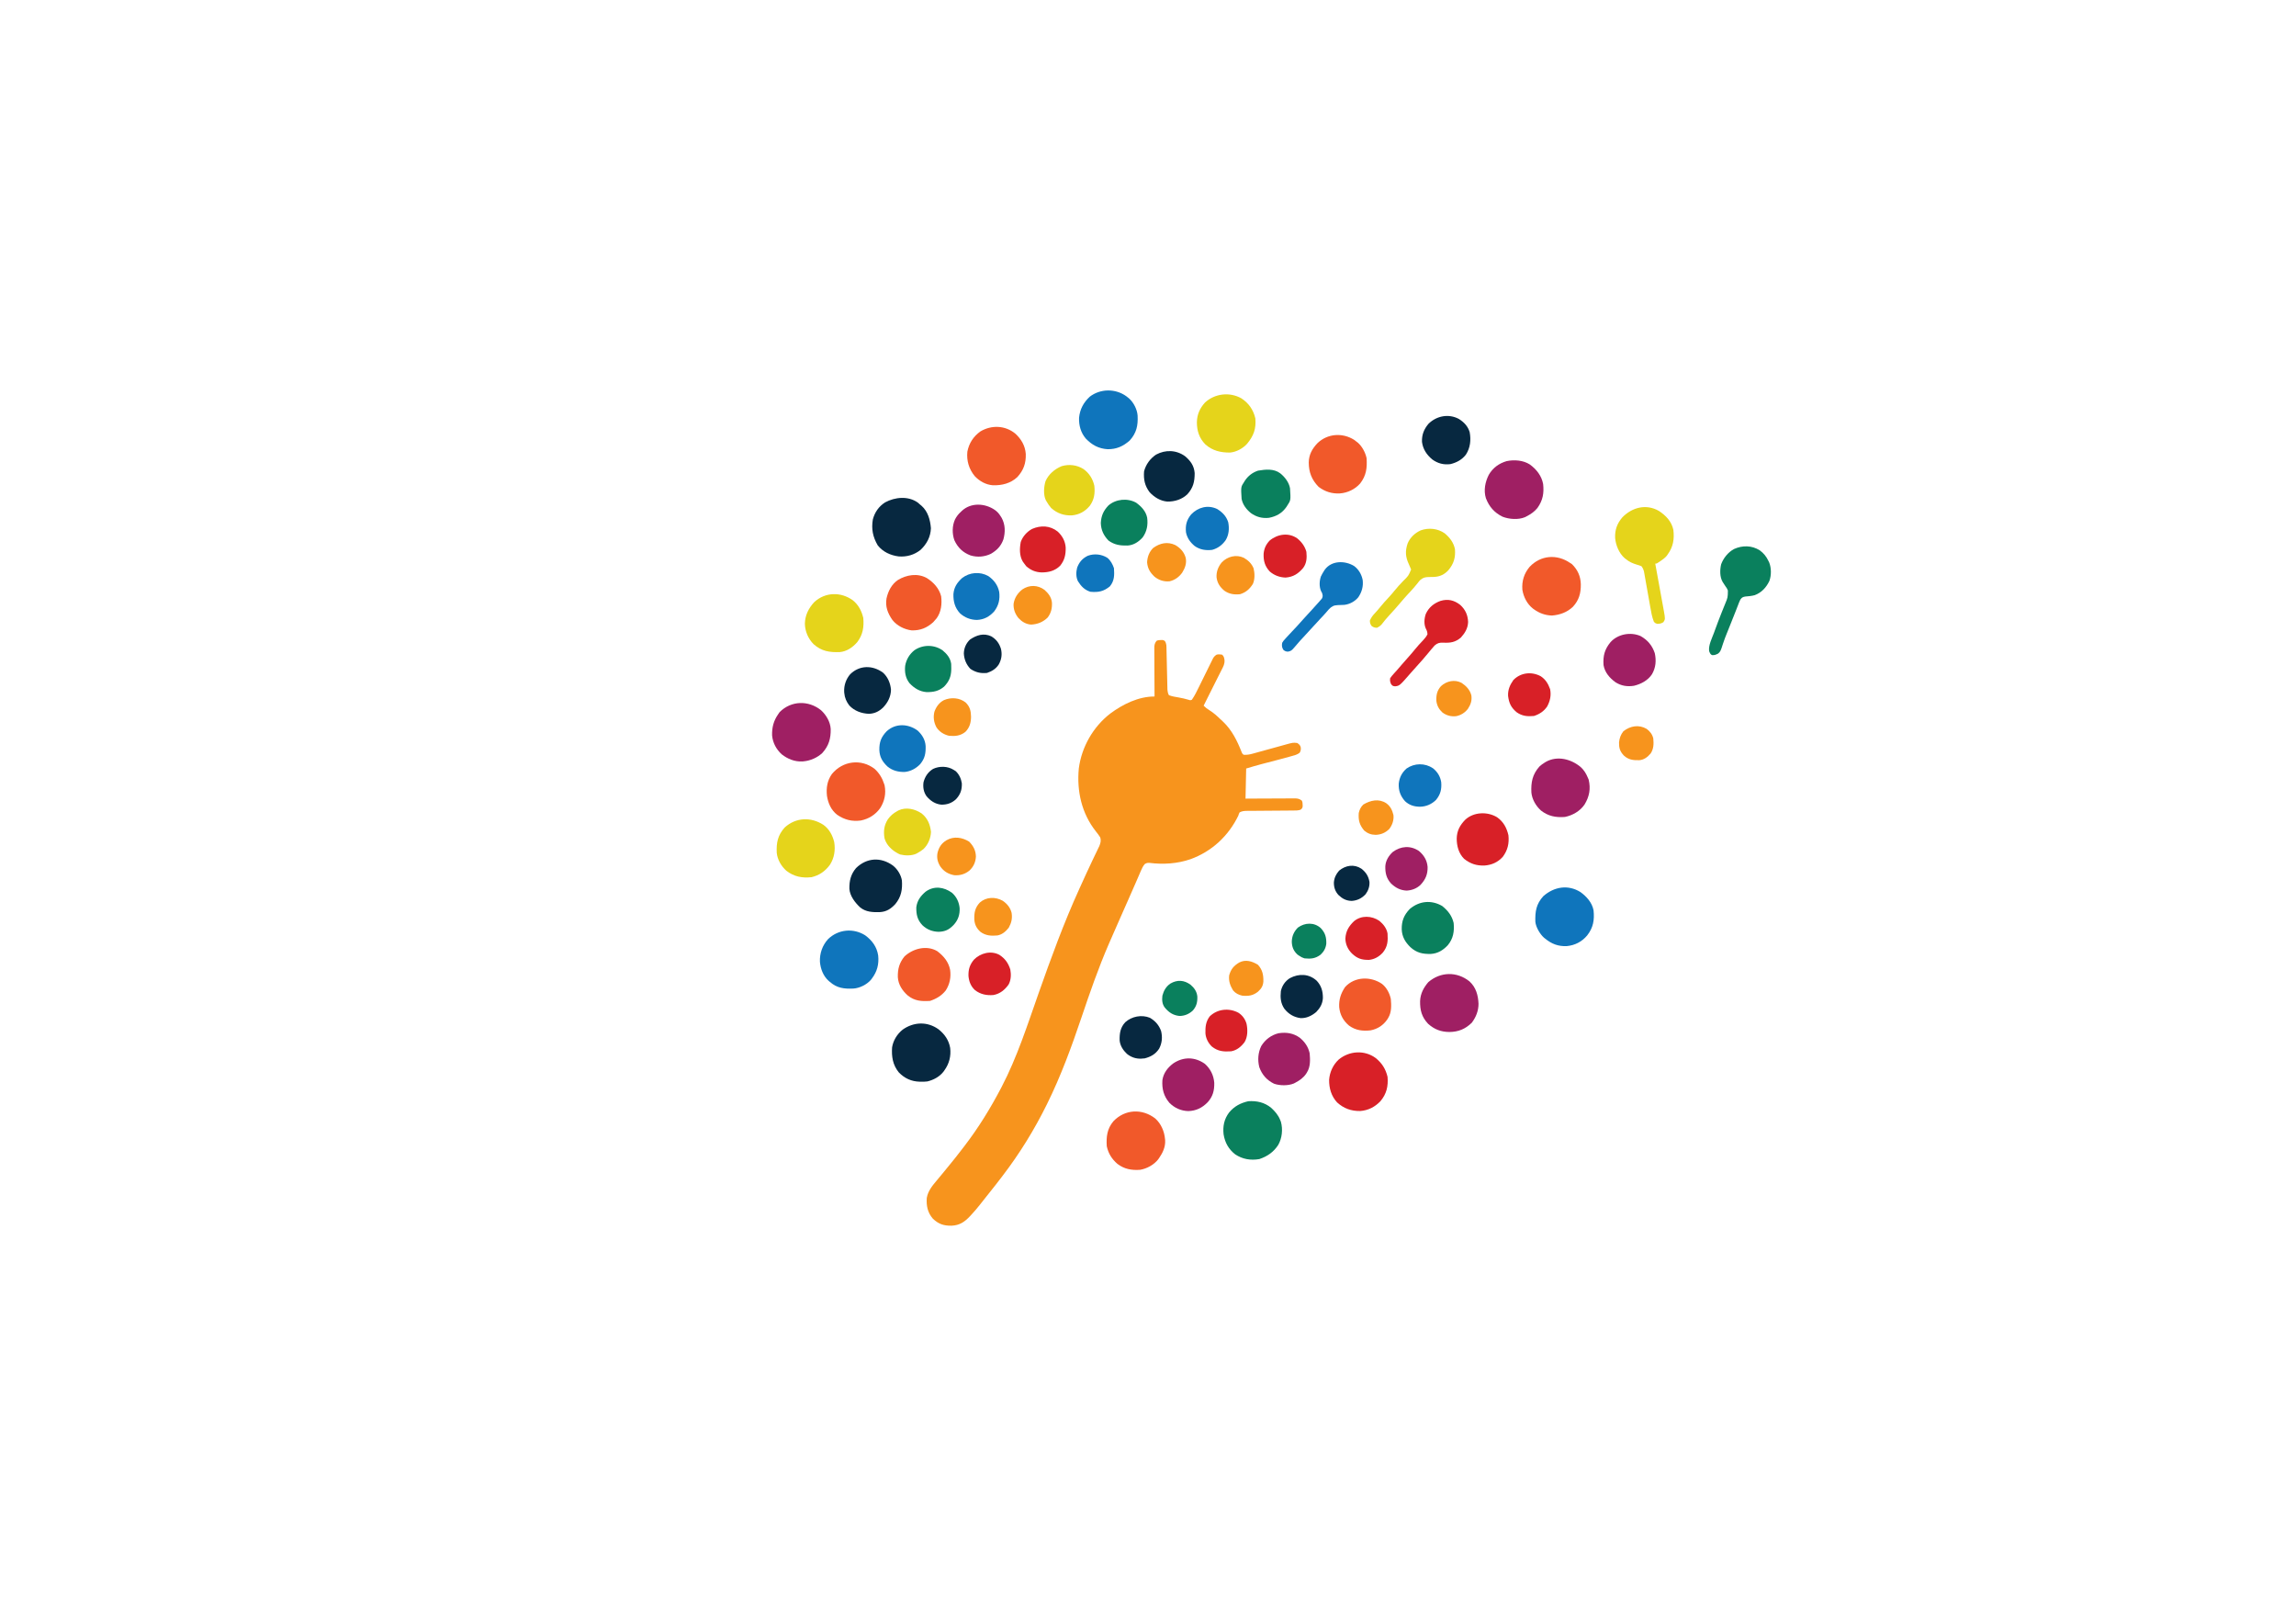 <?xml version="1.0" encoding="UTF-8"?>
<svg version="1.1" xmlns="http://www.w3.org/2000/svg" width="3508" height="2481">
<path d="M0 0 C0.782 -0.026 1.565 -0.052 2.371 -0.078 C4.562 0.25 4.562 0.25 6.285 1.516 C9.072 5.3 8.729 9.682 8.828 14.234 C8.853 15.276 8.853 15.276 8.878 16.34 C8.913 17.844 8.946 19.349 8.977 20.854 C9.028 23.238 9.085 25.621 9.143 28.005 C9.309 34.78 9.465 41.555 9.612 48.331 C9.703 52.479 9.802 56.627 9.907 60.774 C9.945 62.353 9.98 63.931 10.011 65.51 C10.055 67.719 10.11 69.928 10.168 72.136 C10.196 73.392 10.224 74.648 10.253 75.942 C10.554 79.164 11.008 81.419 12.562 84.25 C17.365 86.123 22.493 86.866 27.562 87.75 C32.673 88.641 37.581 89.762 42.562 91.25 C45.151 92.084 45.151 92.084 47.562 91.25 C51.837 85.109 55.058 78.465 58.34 71.754 C59.273 69.848 60.213 67.944 61.154 66.041 C63.827 60.638 66.492 55.23 69.145 49.817 C70.776 46.49 72.417 43.169 74.064 39.85 C74.687 38.59 75.306 37.328 75.922 36.064 C76.78 34.301 77.653 32.544 78.526 30.788 C79.017 29.788 79.508 28.789 80.014 27.759 C81.619 25.159 82.971 23.83 85.562 22.25 C88.481 21.628 90.511 21.911 93.562 22.25 C96.413 24.365 96.841 26.888 97.422 30.25 C98.013 36.311 95.63 40.546 92.875 45.812 C92.358 46.843 91.842 47.874 91.31 48.935 C90.116 51.311 88.915 53.681 87.704 56.047 C85.203 60.94 82.757 65.861 80.309 70.781 C75.413 80.614 70.494 90.435 65.562 100.25 C68.403 103.171 71.038 105.262 74.562 107.312 C80.753 111.17 85.923 115.827 91.132 120.875 C92.465 122.156 93.827 123.406 95.191 124.652 C108.637 137.298 116.863 153.929 123.52 170.922 C124.455 173.38 124.455 173.38 126.562 175.25 C131.497 175.602 135.638 174.916 140.381 173.598 C141.022 173.422 141.664 173.247 142.325 173.066 C143.707 172.686 145.087 172.303 146.466 171.916 C148.655 171.303 150.847 170.701 153.04 170.102 C158.484 168.612 163.924 167.104 169.363 165.594 C173.966 164.317 178.571 163.047 183.18 161.789 C185.329 161.199 187.475 160.597 189.62 159.994 C202.194 156.52 202.194 156.52 208.562 157.25 C211.556 159.246 213.201 160.633 214.004 164.223 C214.187 167.385 213.961 169.674 212.145 172.301 C208.325 175.184 204.268 176.132 199.688 177.375 C198.664 177.664 197.64 177.952 196.586 178.25 C184.882 181.514 173.117 184.569 161.354 187.61 C160.571 187.813 159.787 188.017 158.98 188.226 C157.544 188.599 156.107 188.97 154.669 189.338 C146.568 191.443 138.607 193.884 130.562 196.25 C130.232 211.43 129.903 226.61 129.562 242.25 C135.352 242.215 141.141 242.18 147.105 242.145 C150.774 242.129 154.443 242.115 158.111 242.104 C163.934 242.086 169.756 242.064 175.578 242.024 C180.273 241.991 184.967 241.973 189.661 241.965 C191.452 241.96 193.242 241.949 195.033 241.933 C197.542 241.911 200.05 241.908 202.559 241.909 C203.299 241.899 204.038 241.888 204.8 241.877 C209.226 241.903 212.046 242.515 215.562 245.25 C216.726 247.577 216.761 249.097 216.812 251.688 C216.838 252.47 216.864 253.252 216.891 254.059 C216.482 256.787 215.73 257.594 213.562 259.25 C209.841 260.49 206.375 260.411 202.499 260.424 C201.677 260.43 200.856 260.437 200.009 260.444 C198.225 260.458 196.441 260.47 194.656 260.48 C191.832 260.496 189.008 260.519 186.183 260.545 C178.152 260.615 170.122 260.676 162.091 260.727 C157.179 260.759 152.267 260.8 147.356 260.847 C145.484 260.863 143.613 260.875 141.741 260.884 C139.122 260.896 136.504 260.92 133.885 260.947 C133.113 260.948 132.341 260.948 131.545 260.949 C127.477 261.004 124.168 261.282 120.562 263.25 C119.377 265.488 119.377 265.488 118.562 268.25 C103.389 299.435 78.148 322.86 45.562 334.75 C25.305 341.723 3.821 343.052 -17.385 340.393 C-20.244 340.194 -22.028 340.717 -24.438 342.25 C-27.031 345.294 -28.55 348.468 -30.125 352.129 C-30.649 353.337 -31.172 354.546 -31.712 355.791 C-31.991 356.442 -32.271 357.094 -32.559 357.765 C-33.779 360.609 -35.012 363.448 -36.244 366.288 C-36.913 367.831 -37.582 369.374 -38.251 370.917 C-41.952 379.457 -45.719 387.967 -49.487 396.477 C-51.515 401.056 -53.538 405.638 -55.562 410.219 C-57.974 415.676 -60.386 421.134 -62.801 426.59 C-68.053 438.459 -73.275 450.341 -78.438 462.25 C-78.769 463.013 -79.1 463.777 -79.441 464.563 C-95.234 501.041 -108.227 538.457 -120.924 576.102 C-136.132 621.191 -152.35 665.53 -173.438 708.25 C-173.769 708.921 -174.1 709.591 -174.441 710.283 C-193.283 748.349 -215.607 784.51 -241.438 818.25 C-242.332 819.428 -243.227 820.607 -244.121 821.785 C-246.538 824.957 -248.984 828.106 -251.438 831.25 C-252.08 832.074 -252.08 832.074 -252.736 832.915 C-258.989 840.924 -265.311 848.876 -271.676 856.797 C-273.296 858.815 -274.896 860.843 -276.48 862.891 C-280.563 868.149 -284.932 873.103 -289.438 878 C-290.007 878.626 -290.577 879.253 -291.164 879.898 C-299.457 888.795 -307.295 894.165 -319.627 894.653 C-331.491 894.835 -339.404 892.226 -348.168 883.891 C-356.219 874.523 -358.247 864.246 -357.438 852.25 C-355.558 841.291 -348.596 833.165 -341.625 824.875 C-340.38 823.379 -339.135 821.883 -337.891 820.387 C-337.294 819.673 -336.698 818.959 -336.084 818.224 C-332.501 813.928 -328.974 809.585 -325.438 805.25 C-324.949 804.654 -324.461 804.057 -323.958 803.443 C-317.125 795.096 -310.358 786.714 -303.85 778.11 C-302.258 776.013 -300.652 773.927 -299.047 771.84 C-278.264 744.655 -260.334 715.534 -244.438 685.25 C-243.979 684.379 -243.521 683.508 -243.049 682.61 C-219.334 637.19 -203.62 587.796 -186.616 539.6 C-167.625 485.771 -148.11 432.233 -124.438 380.25 C-123.834 378.919 -123.23 377.587 -122.627 376.255 C-116.481 362.693 -110.317 349.141 -103.895 335.707 C-103.524 334.93 -103.154 334.153 -102.772 333.353 C-100.994 329.621 -99.206 325.894 -97.401 322.176 C-96.758 320.831 -96.115 319.486 -95.473 318.141 C-94.628 316.393 -94.628 316.393 -93.766 314.61 C-91.901 309.892 -90.774 306.024 -92.582 301.188 C-94.583 298.02 -96.763 295.157 -99.125 292.25 C-120.87 264.661 -128.403 230.852 -125.149 196.174 C-120.911 163.426 -103.216 132.442 -77.045 112.262 C-57.915 98.049 -33.715 86.092 -9.438 86.25 C-9.447 84.763 -9.447 84.763 -9.458 83.247 C-9.519 73.903 -9.563 64.56 -9.593 55.217 C-9.609 50.414 -9.63 45.61 -9.664 40.807 C-9.696 36.171 -9.714 31.535 -9.722 26.899 C-9.728 25.131 -9.738 23.362 -9.755 21.594 C-9.776 19.116 -9.779 16.639 -9.778 14.161 C-9.794 13.066 -9.794 13.066 -9.811 11.949 C-9.784 7.545 -9.152 4.751 -6.438 1.25 C-4.111 0.087 -2.59 0.051 0 0 Z " fill="#F7941D" transform="translate(1773.438,977.75)"/>
<path d="M0 0 C10.703 7.119 19.318 16.023 22.031 29.008 C23.668 43.067 21.758 54.825 13.316 66.457 C12.454 67.658 12.454 67.658 11.574 68.883 C8.901 71.93 6.039 74.024 2.691 76.27 C2.106 76.676 1.521 77.083 0.918 77.502 C-3.413 80.457 -3.413 80.457 -5.684 80.457 C-5.508 81.414 -5.333 82.371 -5.152 83.358 C-3.496 92.404 -1.848 101.451 -0.207 110.501 C0.636 115.152 1.482 119.803 2.335 124.453 C3.159 128.945 3.975 133.438 4.786 137.933 C5.096 139.643 5.408 141.352 5.724 143.06 C6.167 145.464 6.6 147.869 7.031 150.275 C7.228 151.321 7.228 151.321 7.428 152.387 C9.694 165.252 9.694 165.252 6.754 169.957 C3.502 171.958 1.129 172.39 -2.684 172.457 C-5.434 171.582 -5.434 171.582 -7.684 169.457 C-10.658 162.041 -11.954 154.343 -13.317 146.509 C-13.722 144.179 -14.137 141.85 -14.555 139.522 C-15.739 132.908 -16.905 126.292 -18.068 119.674 C-18.783 115.61 -19.507 111.547 -20.237 107.486 C-20.512 105.944 -20.784 104.402 -21.051 102.86 C-21.424 100.704 -21.809 98.552 -22.197 96.399 C-22.412 95.176 -22.628 93.953 -22.849 92.693 C-23.696 89.411 -24.657 87.165 -26.684 84.457 C-29.122 83.431 -31.28 82.69 -33.809 82.02 C-40.249 80.087 -45.429 77.768 -50.684 73.457 C-51.295 72.98 -51.906 72.503 -52.535 72.012 C-60.988 64.602 -65.978 52.326 -66.965 41.32 C-67.509 28.951 -63.946 19.044 -55.855 9.676 C-40.829 -5.675 -19.39 -11.149 0 0 Z " fill="#E5D41B" transform="translate(2534.684,780.543)"/>
<path d="M0 0 C6.146 4.518 10.039 9.445 13.312 16.305 C13.652 16.989 13.991 17.674 14.34 18.379 C17.819 26.795 17.829 38.301 14.688 46.805 C9.9 56.815 2.746 64.576 -7.727 68.508 C-12.535 69.802 -17.419 70.211 -22.367 70.617 C-26.29 71.429 -27.362 72.077 -29.688 75.305 C-31.049 78.027 -32.12 80.832 -33.188 83.68 C-33.879 85.466 -34.572 87.253 -35.266 89.039 C-35.645 90.026 -36.025 91.013 -36.416 92.029 C-38.612 97.687 -40.881 103.315 -43.142 108.947 C-44.891 113.306 -46.634 117.669 -48.376 122.032 C-49.18 124.038 -49.989 126.042 -50.806 128.042 C-52.514 132.237 -54.089 136.434 -55.512 140.734 C-55.819 141.632 -56.127 142.529 -56.443 143.453 C-57.07 145.286 -57.671 147.128 -58.248 148.977 C-59.571 152.726 -60.547 155.474 -63.823 157.86 C-66.942 159.351 -69.359 160.427 -72.85 160.105 C-75.647 158.887 -76.233 156.586 -77.367 153.898 C-78.497 144.753 -73.04 134.484 -69.938 125.992 C-69.366 124.412 -68.795 122.833 -68.224 121.253 C-65.178 112.868 -62.021 104.536 -58.715 96.25 C-58.392 95.437 -58.069 94.624 -57.737 93.787 C-56.181 89.873 -54.609 85.967 -53.007 82.071 C-48.827 72.021 -48.827 72.021 -48.688 61.305 C-50.242 57.814 -50.242 57.814 -52.5 54.742 C-53.24 53.615 -53.975 52.484 -54.707 51.352 C-55.361 50.346 -56.014 49.341 -56.688 48.305 C-61.228 40.555 -60.983 29.883 -58.996 21.328 C-55.439 11.712 -48.377 2.942 -39.316 -1.984 C-26.43 -7.867 -12.115 -7.643 0 0 Z " fill="#0A805D" transform="translate(2688.688,840.695)"/>
<path d="M0 0 C0.666 0.53 1.333 1.06 2.02 1.605 C2.634 2.084 3.249 2.562 3.883 3.055 C11.046 9.361 16.478 19.984 17.154 29.501 C17.887 44.679 15.552 55.981 5.02 67.605 C-5.126 76.524 -15.255 80.957 -28.719 80.824 C-42.525 79.898 -52.502 74.418 -61.98 64.605 C-69.688 55.63 -72.714 44.442 -72.305 32.742 C-70.944 19.577 -65.578 9.615 -55.98 0.605 C-39.704 -11.917 -16.541 -12.07 0 0 Z " fill="#0F75BC" transform="translate(1720.98,605.395)"/>
<path d="M0 0 C7.786 6.554 13.609 14.092 15.625 24.25 C16.602 37.058 13.856 46.36 5.625 56.25 C-0.375 62.829 -7.358 66.133 -16.254 66.574 C-18.92 66.68 -21.575 66.75 -24.243 66.747 C-29.799 66.822 -33.002 67.49 -37.375 71.25 C-39.554 73.574 -39.554 73.574 -41.5 76.188 C-45.003 80.614 -48.647 84.812 -52.5 88.938 C-53.534 90.047 -54.568 91.156 -55.602 92.266 C-56.084 92.783 -56.566 93.301 -57.063 93.834 C-60.843 97.915 -64.443 102.151 -68.043 106.391 C-73.587 112.908 -79.214 119.304 -85.069 125.543 C-89.081 129.848 -92.748 134.344 -96.34 139.008 C-98.52 141.41 -100.467 142.828 -103.375 144.25 C-106.958 144.177 -108.791 143.676 -111.688 141.562 C-113.816 138.645 -114.303 136.862 -114.375 133.25 C-112.564 129.006 -110.41 125.899 -107.25 122.562 C-104.051 119.111 -101.003 115.611 -98.062 111.938 C-94.17 107.122 -90.042 102.598 -85.813 98.082 C-82.736 94.779 -79.819 91.406 -77 87.875 C-72.744 82.561 -68.139 77.631 -63.422 72.727 C-55.53 65.034 -55.53 65.034 -51.375 55.25 C-52.407 52.507 -53.492 49.947 -54.75 47.312 C-60.025 36.071 -60.676 27.362 -56.699 15.402 C-52.872 6.291 -45.642 -0.503 -36.688 -4.562 C-24.577 -8.904 -10.631 -7.526 0 0 Z " fill="#E5D41B" transform="translate(2207.375,814.75)"/>
<path d="M0 0 C1.227 1.041 2.436 2.104 3.625 3.188 C4.217 3.666 4.808 4.144 5.418 4.637 C15.399 13.384 18.927 26.391 19.938 39.125 C19.479 52.325 13.614 63.183 4.176 72.145 C-5.466 79.867 -17.138 83.193 -29.375 82.188 C-41.758 80.62 -53.588 75.211 -61.375 65.188 C-68.825 52.332 -71.255 40.277 -68.762 25.57 C-65.754 14.519 -59.688 5.828 -50.027 -0.379 C-34.845 -8.585 -14.635 -10.518 0 0 Z " fill="#072840" transform="translate(1402.375,767.812)"/>
<path d="M0 0 C9.44 6.845 17.665 16.015 20 27.836 C21.522 42.532 19.582 54.399 10.25 66.25 C2.112 75.988 -8.548 81.39 -21.137 82.566 C-34.021 83.006 -43.819 79.347 -53.75 71.25 C-54.705 70.5 -54.705 70.5 -55.68 69.734 C-61.769 64.375 -68.161 53.602 -68.927 45.34 C-69.372 29.694 -67.682 18.316 -56.75 6.25 C-40.349 -8.168 -19.055 -11.881 0 0 Z " fill="#0F75BC" transform="translate(2414.75,1362.75)"/>
<path d="M0 0 C9.529 7.79 15.169 16.584 18.055 28.68 C19.252 43.065 16.581 54.783 7.168 65.91 C-1.256 74.731 -11.409 79.969 -23.672 80.883 C-37.418 81.105 -48.913 77.025 -59.094 67.695 C-67.915 58.092 -71.353 46.001 -71.223 33.223 C-70.3 21.433 -65.282 10.485 -56.695 2.367 C-40.497 -11.108 -17.277 -12.72 0 0 Z " fill="#D82027" transform="translate(2101.945,1616.32)"/>
<path d="M0 0 C10.008 9.191 13.203 21.034 13.805 34.172 C13.828 44.861 9.986 54.552 3.562 63.125 C-6.342 72.804 -16.92 77.152 -30.688 77.312 C-43.636 77.149 -53.42 73.502 -63.188 64.812 C-72.917 54.613 -75.718 43.861 -75.465 30.027 C-74.945 18.652 -70.158 9.589 -62.875 1.125 C-44.357 -14.809 -19.218 -15.411 0 0 Z " fill="#9F1F63" transform="translate(2245.188,1499.188)"/>
<path d="M0 0 C7.055 6.47 11.676 14.245 14.543 23.332 C14.735 23.939 14.927 24.546 15.125 25.172 C17.536 37.63 15.039 49.398 8.25 59.953 C1.053 69.983 -9.195 76.356 -21.332 78.77 C-34.816 80.536 -46.087 77.716 -57.32 70.062 C-66.57 62.945 -71.224 52.335 -72.957 41.086 C-74.259 28.917 -72.584 17.944 -65.469 7.801 C-48.983 -12.431 -20.669 -16.076 0 0 Z " fill="#F1592A" transform="translate(1336.457,1174.668)"/>
<path d="M0 0 C1.33 0.866 1.33 0.866 2.688 1.75 C11.537 10.36 16.014 20.415 16.292 32.637 C16.402 46.188 13.625 56.674 4.258 66.902 C-4.76 75.453 -15.641 79.315 -27.812 80.312 C-37.953 79.964 -46.816 76.899 -55 71 C-55.647 70.536 -56.294 70.072 -56.961 69.594 C-65.756 62.68 -71.22 51.951 -73 41 C-74.068 27.816 -70.445 16.007 -61.938 5.938 C-45.032 -12.017 -20.087 -13.875 0 0 Z " fill="#F1592A" transform="translate(2399,860)"/>
<path d="M0 0 C8.853 7.935 13.837 19.606 14.848 31.324 C14.952 32.349 14.952 32.349 15.059 33.395 C15.585 43.406 11.441 52.292 5.848 60.324 C5.407 60.962 4.966 61.6 4.512 62.258 C-1.922 70.607 -12.809 76.61 -23.152 78.324 C-36.051 79.318 -47.453 77.275 -57.871 69.293 C-66.487 61.858 -71.683 53.527 -74.152 42.324 C-75.03 27.81 -73.725 15.944 -64.152 4.324 C-46.584 -14.323 -20.035 -15.599 0 0 Z " fill="#F1592A" transform="translate(1765.152,1708.676)"/>
<path d="M0 0 C10.142 7.399 17.994 17.34 20.309 29.914 C21.858 43.923 19.816 54.952 11.59 66.457 C6.902 72.26 1.186 76.066 -5.41 79.457 C-6.073 79.8 -6.735 80.143 -7.418 80.496 C-17.595 84.767 -31.682 83.744 -41.734 79.781 C-54.285 73.57 -62.182 64.49 -67.16 51.5 C-70.825 39.411 -68.279 26.776 -62.723 15.77 C-56.511 5.144 -47.337 -1.606 -35.486 -5.112 C-23.694 -7.559 -10.172 -6.512 0 0 Z " fill="#9F1F63" transform="translate(2337.41,709.543)"/>
<path d="M0 0 C5.13 4.756 8.153 9.764 10.84 16.188 C11.252 17.136 11.665 18.085 12.09 19.062 C15.456 33.088 13.264 44.916 5.84 57.188 C-1.019 67.236 -12.319 73.782 -24.16 76.188 C-38.021 77.215 -49.588 75.116 -60.785 66.328 C-68.457 59.414 -74.306 49.435 -75.383 39.037 C-76.164 23.391 -73.875 11.252 -63.16 -0.812 C-60.655 -3.148 -58.084 -5.037 -55.16 -6.812 C-54.535 -7.201 -53.91 -7.589 -53.266 -7.988 C-35.698 -17.828 -14.63 -12.275 0 0 Z " fill="#9F1F63" transform="translate(2415.16,1171.812)"/>
<path d="M0 0 C7.941 7.216 14.205 17.779 14.828 28.641 C15.108 43.087 12.04 54.27 2.125 65.289 C-5.441 72.435 -16.038 77.147 -26.375 78.102 C-27.46 78.206 -27.46 78.206 -28.566 78.312 C-40.223 78.855 -50.953 74.516 -60 67.414 C-68.385 59.768 -73.593 49.955 -74.719 38.648 C-75.045 26.287 -72.457 16.242 -65.375 6.102 C-64.653 5.05 -63.931 3.998 -63.188 2.914 C-45.521 -14.753 -19.175 -15.327 0 0 Z " fill="#9F1F63" transform="translate(1254.375,1084.898)"/>
<path d="M0 0 C9.189 8.414 15.122 18.49 16.059 31.062 C16.505 45.206 12.762 55.911 3.219 66.395 C-7.143 76.15 -20.427 79.351 -34.219 78.965 C-45.018 78.116 -54.48 72.836 -61.883 65.027 C-70.786 54.199 -74.54 41.504 -73.195 27.652 C-70.62 14.608 -63.999 4.414 -53.195 -3.348 C-36.19 -13.397 -15.474 -12.616 0 0 Z " fill="#F1592A" transform="translate(1551.195,662.348)"/>
<path d="M0 0 C11.29 7.397 18.129 17.34 21.293 30.457 C22.698 46.343 18.808 57.116 8.672 69.426 C2.098 76.615 -7.605 81.892 -17.336 82.793 C-31.56 82.934 -44.273 80.014 -55.148 70.27 C-64.48 60.676 -68.02 49.645 -68.02 36.468 C-67.769 24.643 -63.579 15.191 -55.707 6.457 C-40.696 -7.507 -17.789 -10.139 0 0 Z " fill="#E5D41B" transform="translate(1896.707,608.543)"/>
<path d="M0 0 C5.94 5.47 10.914 11.147 13.875 18.727 C14.229 19.608 14.584 20.49 14.949 21.398 C18.169 32.973 16.732 46.317 10.875 56.727 C3.71 67.695 -5.599 74.173 -17.953 78.344 C-31.143 80.669 -43.714 78.61 -54.875 71.164 C-65.059 63.214 -70.604 53.134 -72.652 40.465 C-73.971 27.943 -71.759 17.242 -64.148 7.09 C-56.108 -2.414 -46.851 -7.26 -34.875 -10.023 C-21.923 -10.887 -10.231 -8.313 0 0 Z " fill="#0A805D" transform="translate(1942.125,1692.273)"/>
<path d="M0 0 C9.361 7.399 15.801 16.575 17.879 28.551 C19.322 41.032 16.47 52.458 9.125 62.68 C8.684 63.315 8.243 63.951 7.789 64.605 C1.777 72.442 -7.399 77.357 -16.875 79.68 C-19.994 80.084 -23.045 80.159 -26.188 80.117 C-27.016 80.108 -27.845 80.099 -28.699 80.09 C-41.5 79.731 -51.767 75.044 -60.719 65.77 C-69.867 54.404 -71.845 41.808 -70.875 27.68 C-69.208 17.127 -63.147 7.363 -54.875 0.68 C-38.016 -11.374 -17.046 -12.237 0 0 Z " fill="#072840" transform="translate(1433.875,1572.32)"/>
<path d="M0 0 C8.664 6.891 13.477 16.313 16 27 C17.163 40.777 15.46 52.442 6.906 63.75 C0.094 71.791 -9.213 78.225 -20.008 79.177 C-35.857 79.636 -47.677 77.922 -60 67 C-68.177 58.699 -72.975 47.545 -73.25 35.875 C-73.034 23.04 -67.614 12.213 -59.039 2.883 C-42.166 -12.697 -18.35 -13.206 0 0 Z " fill="#E5D41B" transform="translate(1303,917)"/>
<path d="M0 0 C10.661 7.849 17.884 17.536 19.941 30.898 C21.33 44.171 18.357 55.597 10.188 66.25 C9.686 66.907 9.185 67.565 8.668 68.242 C2.409 75.373 -8.364 80.746 -17.802 81.385 C-31.867 82.027 -42.876 80.86 -53.812 71.25 C-54.418 70.749 -55.024 70.247 -55.648 69.73 C-64.04 62.2 -68.067 51.495 -69.062 40.484 C-69.6 27.649 -65.25 15.321 -56.59 5.809 C-41.132 -9.061 -18.334 -11.451 0 0 Z " fill="#0F75BC" transform="translate(1321.812,1428.75)"/>
<path d="M0 0 C1.417 1.034 2.814 2.096 4.188 3.188 C4.802 3.666 5.417 4.144 6.051 4.637 C12.498 10.312 17.422 19.767 19.188 28.188 C20.094 43.051 18.756 54.643 9.328 66.777 C1.436 75.663 -9.762 81.03 -21.562 81.938 C-33.784 82.616 -44.222 79.358 -54.125 71.938 C-64.787 61.028 -69.129 49.532 -69.2 34.614 C-68.997 22.649 -63.944 13.607 -55.816 5.098 C-40.529 -9.536 -17.803 -11.161 0 0 Z " fill="#F1592A" transform="translate(2068.812,671.812)"/>
<path d="M0 0 C8.861 6.255 14.034 15.98 16.586 26.391 C18.523 38.601 16.769 50.516 10.062 61 C2.865 70.891 -6.139 77.16 -18 80 C-32.567 81.574 -44.843 79.268 -56.59 70.141 C-64.31 63.284 -70.155 53.218 -71.223 42.834 C-71.987 27.404 -69.667 15.812 -59 4 C-41.929 -11.416 -19.104 -12.294 0 0 Z " fill="#E5D41B" transform="translate(1258,1260)"/>
<path d="M0 0 C10.454 6.605 18.937 15.831 22 28 C23.333 39.681 22.124 51.72 15.062 61.5 C14.065 62.686 13.046 63.856 12 65 C11.237 65.866 10.474 66.733 9.688 67.625 C-0.163 76.33 -9.784 80.23 -23 80 C-34.158 78.576 -45.541 73.009 -52.555 64.004 C-59.61 53.877 -63.664 43.605 -61.504 31.137 C-58.962 19.833 -53.854 9.737 -44.129 3.016 C-30.82 -5.026 -14.218 -7.764 0 0 Z " fill="#F1592A" transform="translate(1416,883)"/>
<path d="M0 0 C7.036 5.163 11.431 12.864 13.125 21.375 C14.291 31.047 11.906 39.609 6.5 47.688 C1.269 54.121 -6.644 58.424 -14.875 59.375 C-22.255 59.743 -22.255 59.743 -25.065 59.771 C-31.043 59.965 -34.466 61.821 -38.542 66.143 C-39.731 67.497 -40.906 68.865 -42.067 70.243 C-44.998 73.7 -48.136 76.959 -51.25 80.25 C-56.109 85.408 -60.918 90.599 -65.637 95.887 C-68.355 98.909 -71.113 101.893 -73.875 104.875 C-83.004 114.649 -83.004 114.649 -91.688 124.812 C-94.861 128.53 -96.388 130.159 -101.312 130.875 C-104.875 130.375 -104.875 130.375 -107.812 128.375 C-110.358 124.673 -110.616 121.706 -109.875 117.375 C-107.996 114.312 -107.996 114.312 -105.312 111.375 C-104.829 110.836 -104.346 110.297 -103.849 109.741 C-102.213 107.931 -100.547 106.152 -98.875 104.375 C-97.6 103.004 -96.325 101.633 -95.051 100.262 C-92.532 97.561 -89.998 94.876 -87.453 92.199 C-84.397 88.966 -81.461 85.643 -78.545 82.283 C-76.084 79.471 -73.546 76.735 -71 74 C-69.955 72.871 -68.911 71.743 -67.867 70.613 C-67.36 70.065 -66.853 69.517 -66.331 68.952 C-62.802 65.13 -59.308 61.283 -55.875 57.375 C-55.094 56.507 -54.313 55.64 -53.508 54.746 C-52.763 53.881 -52.018 53.016 -51.25 52.125 C-50.577 51.357 -49.904 50.588 -49.211 49.797 C-47.428 46.565 -47.897 44.868 -48.875 41.375 C-49.391 40.406 -49.906 39.436 -50.438 38.438 C-53.484 31.552 -53.092 22.937 -50.703 15.945 C-49.253 12.948 -47.686 10.168 -45.875 7.375 C-45.266 6.435 -45.266 6.435 -44.645 5.477 C-34.186 -8.587 -13.944 -8.451 0 0 Z " fill="#0F75BC" transform="translate(2068.875,864.625)"/>
<path d="M0 0 C9.849 7.499 17.313 16.308 19.688 28.648 C21.189 39.949 19.181 50.364 13 60 C6.657 68.058 -1.334 72.778 -11 76 C-24.142 76.807 -34.5 76.235 -45.121 67.695 C-53.447 60.183 -59.426 51.241 -60.223 39.801 C-60.531 27.387 -57.974 17.735 -50 8 C-36.942 -4.105 -16.2 -9.517 0 0 Z " fill="#F1592A" transform="translate(1432,1453)"/>
<path d="M0 0 C7.042 5.438 12.508 14.149 14 23 C14.936 36.762 13.024 48.026 4 59 C-2.754 66.286 -9.457 70.758 -19.508 71.34 C-30.527 71.685 -41.148 71.345 -50 64 C-57.705 56.631 -65.413 46.849 -66.238 35.812 C-66.475 23.631 -64.08 13.468 -56 4 C-39.722 -11.828 -18.337 -13.049 0 0 Z " fill="#072840" transform="translate(1364,1322)"/>
<path d="M0 0 C7.908 7.196 11.574 15.379 12.086 26.023 C11.808 35.651 7.368 42.958 1 50 C-7.557 57.242 -15.181 58.302 -26.012 57.746 C-31.582 57.596 -34.623 58.212 -39 62 C-40.808 63.929 -42.475 65.823 -44.125 67.875 C-45.084 69.037 -46.044 70.198 -47.004 71.359 C-47.495 71.958 -47.986 72.557 -48.493 73.174 C-50.98 76.188 -53.519 79.158 -56.062 82.125 C-56.562 82.709 -57.062 83.293 -57.577 83.895 C-61.557 88.525 -65.639 93.05 -69.766 97.551 C-71.726 99.699 -73.653 101.869 -75.562 104.062 C-92.531 123.559 -92.531 123.559 -99.438 124.438 C-103 124 -103 124 -105.438 121.375 C-107.154 117.668 -107.536 116.019 -107 112 C-105.322 109.596 -103.731 107.621 -101.75 105.5 C-100.644 104.266 -99.539 103.032 -98.434 101.797 C-97.864 101.17 -97.294 100.543 -96.707 99.896 C-94.012 96.902 -91.418 93.823 -88.812 90.75 C-85.369 86.717 -81.882 82.735 -78.312 78.812 C-75.321 75.521 -72.475 72.154 -69.688 68.688 C-65.699 63.743 -61.462 59.091 -57.073 54.503 C-54.262 51.528 -51.824 48.679 -50 45 C-50.149 41.491 -50.831 39.307 -52.527 36.23 C-55.667 29.342 -54.987 20.752 -52.5 13.688 C-47.842 3.751 -40.287 -2.355 -30.148 -6.035 C-18.71 -9.449 -9.412 -7.244 0 0 Z " fill="#D82027" transform="translate(2231,924)"/>
<path d="M0 0 C7.093 5.737 11.468 14.089 13.41 22.949 C14.268 32.836 14.706 43.238 9.41 51.949 C8.986 52.65 8.562 53.352 8.125 54.074 C1.91 63.215 -6.754 68.871 -17.59 70.949 C-29.716 72.289 -40.312 71.012 -50.402 63.699 C-59.318 56.201 -64.267 47.13 -65.465 35.512 C-66.021 23.659 -63.002 14.568 -56.465 4.762 C-41.745 -11.38 -17.267 -11.851 0 0 Z " fill="#F1592A" transform="translate(2111.59,1503.051)"/>
<path d="M0 0 C9.734 6.909 14.605 16.098 17.266 27.465 C18.547 40.025 16.215 50.27 8.578 60.527 C0.872 68.872 -8.293 72.945 -19.531 73.75 C-31.673 74.078 -40.814 71.063 -50.422 63.527 C-58.738 55.229 -61.724 43.941 -61.737 32.521 C-61.495 20.607 -56.85 12.163 -48.73 3.781 C-35.759 -8.287 -14.767 -8.979 0 0 Z " fill="#D82027" transform="translate(2287.422,1248.473)"/>
<path d="M0 0 C8.596 7.622 13.517 17.672 14.375 29.059 C14.628 40.839 12.214 50.11 4.137 58.895 C-4.196 67.331 -13.35 71.822 -25.238 72.207 C-36.445 71.929 -46.239 67.509 -54.195 59.566 C-62.945 49.242 -65.732 38.228 -64.863 24.895 C-63.262 14.166 -56.829 5.799 -48.301 -0.605 C-32.943 -10.993 -15.245 -10.811 0 0 Z " fill="#9F1F63" transform="translate(1840.863,1625.105)"/>
<path d="M0 0 C8.67 6.812 15.215 15.17 17.625 26.062 C18.848 39.036 17.024 49.907 8.625 60.062 C1.464 67.655 -6.595 72.633 -17.133 73.301 C-29.645 73.619 -38.832 71.686 -48.375 63.062 C-56.423 55.25 -61.31 46.976 -61.719 35.632 C-61.909 22.888 -58.314 13.875 -49.34 4.551 C-34.74 -7.703 -16.551 -9.502 0 0 Z " fill="#0A805D" transform="translate(2203.375,1383.938)"/>
<path d="M0 0 C7.797 6.449 12.976 13.872 15.168 23.793 C16.023 33.65 16.506 44.134 11.168 52.793 C10.694 53.568 10.219 54.342 9.73 55.141 C5.356 61.439 -0.106 65.242 -6.832 68.793 C-7.859 69.336 -7.859 69.336 -8.906 69.891 C-17.607 73.566 -30.582 73.435 -39.395 70.23 C-50.342 64.813 -57.636 56.597 -61.77 45.043 C-64.518 34.221 -63.724 22.837 -58.832 12.793 C-52.842 2.967 -43.674 -4.018 -32.449 -6.797 C-20.597 -8.654 -9.803 -7.027 0 0 Z " fill="#9F1F63" transform="translate(1985.832,1585.207)"/>
<path d="M0 0 C10.759 5.986 17.91 14.489 21.793 26.172 C24.24 37.424 23.389 48.34 17.492 58.387 C11.379 67.786 0.733 73.421 -9.98 75.977 C-20.151 77.627 -29.463 76.163 -38.195 70.637 C-47.156 64.169 -54.569 55.699 -56.508 44.387 C-57.448 30.034 -54.831 20.284 -45.727 9.223 C-34.512 -3.049 -15.24 -6.601 0 0 Z " fill="#9F1F63" transform="translate(2506.508,971.613)"/>
<path d="M0 0 C3.791 2.745 6.214 5.406 8.688 9.375 C9.269 10.29 9.85 11.205 10.449 12.148 C16.048 22.444 16.118 33.843 13.09 44.91 C9.495 55.102 3.244 61.595 -6 67 C-15.876 71.724 -26.591 72.622 -37.125 69.5 C-48.906 65.059 -56.569 57.595 -61.812 46.312 C-65.393 36.325 -65.308 24.365 -60.93 14.617 C-58.517 10.019 -55.926 6.458 -52 3 C-51.499 2.508 -50.997 2.015 -50.48 1.508 C-36.585 -11.574 -15.132 -10.433 0 0 Z " fill="#9F1F63" transform="translate(1520,779)"/>
<path d="M0 0 C8.295 7.126 13.567 14.4 14.496 25.562 C14.538 38.653 12.323 48.024 3.449 57.891 C-4.855 65.884 -16.002 69.351 -27.383 69.16 C-38.005 68.235 -46.893 62.658 -54.168 55.078 C-61.805 45.145 -63.77 35.192 -62.805 22.949 C-60.121 12.522 -53.442 3.319 -44.449 -2.602 C-30.004 -10.387 -13.376 -9.781 0 0 Z " fill="#072840" transform="translate(1810.805,697.051)"/>
<path d="M0 0 C8.73 6.225 14.281 15.028 16.605 25.492 C17.841 36.833 16.571 46.547 9.773 56.055 C2.43 64.861 -6.304 69.722 -17.758 70.812 C-30.061 71.216 -40.163 67.749 -49.395 59.492 C-52.117 56.349 -54.324 53.093 -56.395 49.492 C-56.755 48.891 -57.116 48.291 -57.488 47.672 C-61.443 39.505 -60.598 27.06 -57.957 18.555 C-53.386 7.964 -43.868 -0.045 -33.332 -4.383 C-21.914 -7.728 -9.981 -6.285 0 0 Z " fill="#E5D41B" transform="translate(1655.395,716.508)"/>
<path d="M0 0 C7.032 5.6 13.504 13.908 15 23 C16.141 41.168 16.141 41.168 11 49 C10.576 49.682 10.152 50.364 9.715 51.066 C3.086 60.797 -5.548 65.701 -17 68 C-27.348 69.216 -36.444 66.78 -44.898 60.73 C-51.694 55.135 -57.379 47.83 -59 39 C-60.142 20.825 -60.142 20.825 -55 13 C-54.564 12.306 -54.129 11.613 -53.68 10.898 C-48.743 3.696 -42.265 -1.145 -34 -4 C-22.506 -5.981 -9.793 -7.34 0 0 Z " fill="#0A805D" transform="translate(1956,723)"/>
<path d="M0 0 C7.914 5.003 13.774 11.136 16.496 20.219 C18.669 32.211 17.49 43.906 10.875 54.25 C4.911 62.21 -3.399 66.688 -13 69 C-23.346 70.329 -32.329 67.939 -40.75 61.812 C-49.245 54.655 -54.958 46.198 -56.379 35.02 C-56.814 24.162 -53.354 15.521 -46.348 7.297 C-33.925 -4.857 -15.525 -8.365 0 0 Z " fill="#072840" transform="translate(2229,640)"/>
<path d="M0 0 C6.914 6.38 11.601 14.076 12.238 23.539 C12.545 34.668 11.25 42.381 4 51.25 C-2.212 57.792 -10.559 62.416 -19.629 63.238 C-29.418 63.486 -38.302 61.33 -46 55 C-53.798 47.569 -58.005 40.573 -58.469 29.742 C-58.635 17.718 -55.812 10.007 -47.363 1.199 C-33.895 -11.334 -14.677 -10.709 0 0 Z " fill="#0F75BC" transform="translate(1402,1116)"/>
<path d="M0 0 C7.383 6.606 11.352 16.265 12.219 25.969 C12.033 36.841 7.403 45.711 0.094 53.367 C-6.114 59.3 -12.882 62.611 -21.531 62.906 C-32.791 62.415 -43.68 58.569 -51.469 50.156 C-55.706 44.731 -58.52 38.348 -59.094 31.469 C-59.157 30.838 -59.22 30.208 -59.285 29.559 C-59.842 19.66 -56.539 9.88 -50.062 2.402 C-35.766 -11.639 -15.817 -11.567 0 0 Z " fill="#072840" transform="translate(1349.094,1027.531)"/>
<path d="M0 0 C6.749 5.654 11.942 11.802 13.177 20.726 C13.316 22.956 13.347 25.153 13.316 27.387 C13.307 28.175 13.297 28.963 13.287 29.775 C12.965 40.412 9.813 47.689 2.391 55.406 C-5.72 62.407 -14.031 63.949 -24.445 63.852 C-35.007 63.055 -43.177 57.886 -50.371 50.387 C-56.637 42.58 -58.18 33.327 -57.121 23.574 C-55.42 13.986 -50.604 5.927 -42.98 -0.145 C-30.267 -8.905 -12.865 -8.944 0 0 Z " fill="#0A805D" transform="translate(1440.121,993.426)"/>
<path d="M0 0 C9.143 7.385 12.961 16.833 14.25 28.25 C13.762 38.158 9.901 47.468 2.812 54.375 C-0.039 56.708 -2.958 58.607 -6.188 60.375 C-6.778 60.715 -7.368 61.056 -7.977 61.406 C-15.163 64.825 -25.337 64.593 -32.941 62.684 C-35.19 61.749 -37.142 60.694 -39.188 59.375 C-40.212 58.739 -40.212 58.739 -41.258 58.09 C-48.398 53.216 -54.389 46.392 -56.75 37.953 C-58.575 27.198 -57.469 18.196 -51.68 8.973 C-47.688 3.393 -43.188 -0.346 -37.188 -3.625 C-36.586 -3.965 -35.984 -4.306 -35.363 -4.656 C-23.689 -10.126 -10.197 -6.85 0 0 Z " fill="#E5D41B" transform="translate(1408.188,1242.625)"/>
<path d="M0 0 C8.562 5.886 14.529 13.826 16.641 24.125 C18.061 35.487 15.939 44.793 9 54 C1.605 62.076 -6.262 66.407 -17.234 67.035 C-27.193 66.909 -35.945 63.509 -43.332 56.832 C-51.13 48.267 -53.529 38.92 -53.301 27.562 C-52.413 17.053 -47.692 10.02 -40 3 C-28.572 -5.836 -12.711 -7.15 0 0 Z " fill="#0F75BC" transform="translate(1510,880)"/>
<path d="M0 0 C7.977 5.826 14.701 12.892 16.719 22.809 C18.133 33.825 16.439 43.673 9.938 52.824 C3.836 59.676 -3.827 64.765 -13.102 65.371 C-24.083 65.667 -33.246 64.468 -42.375 57.75 C-49.769 50.004 -53.764 41.761 -54.094 30.918 C-53.533 19.995 -50.045 12.122 -42.512 4.203 C-31.137 -5.774 -13.17 -7.477 0 0 Z " fill="#0A805D" transform="translate(1736,768)"/>
<path d="M0 0 C7.076 6.464 11.548 14.708 12.238 24.32 C12.45 35.166 10.734 43.53 3.836 52.18 C-4.059 60.008 -13.602 62.426 -24.38 62.44 C-33.523 62.224 -41.154 59.078 -48 53 C-49.949 50.633 -49.949 50.633 -51.688 48.125 C-52.269 47.303 -52.85 46.48 -53.449 45.633 C-58.57 36.938 -58.274 25.668 -56.418 15.953 C-53.466 7.488 -46.96 0.254 -39.125 -4 C-25.748 -9.792 -11.665 -9.262 0 0 Z " fill="#D82027" transform="translate(1616,812)"/>
<path d="M0 0 C6.957 6.145 10.841 14.394 11.656 23.523 C12.063 33.581 9.256 41.749 2.445 49.16 C-4.583 56.406 -10.318 59.247 -20.43 59.598 C-30.04 59.382 -38.385 56.152 -45.367 49.41 C-52.936 41.337 -54.736 33.16 -54.555 22.16 C-53.279 11.857 -48.039 4.91 -40.305 -1.715 C-27.404 -11.101 -12.404 -8.933 0 0 Z " fill="#0A805D" transform="translate(1454.555,1363.84)"/>
<path d="M0 0 C8.164 5.067 13.997 11.038 16.922 20.27 C18.77 29.766 18.004 39.531 12.906 47.793 C7.63 55.163 1.111 60.024 -7.652 62.457 C-17.5 63.544 -26.198 62.289 -34.383 56.539 C-41.154 50.888 -45.953 44.236 -47.652 35.457 C-48.629 24.54 -46.637 16.701 -39.652 8.207 C-29.093 -2.697 -14.186 -6.702 0 0 Z " fill="#0F75BC" transform="translate(1859.652,777.543)"/>
<path d="M0 0 C6.713 5.456 11.578 12.109 13.879 20.492 C14.745 29.462 14.423 37.702 8.957 45.09 C1.261 54.099 -6.125 58.837 -17.934 59.805 C-27.007 59.502 -35.261 56.43 -42.121 50.492 C-49.602 42.438 -51.817 34.317 -51.465 23.441 C-50.766 15.414 -47.823 9.192 -42.316 3.316 C-30.139 -6.803 -13.16 -9.355 0 0 Z " fill="#D82027" transform="translate(1982.121,822.508)"/>
<path d="M0 0 C7.749 6.544 12.427 14.227 13.316 24.406 C13.541 35.743 10.167 43.528 2.555 51.77 C-3.272 57.358 -10.857 60.199 -18.887 60.582 C-28.597 60.075 -35.787 56.198 -42.719 49.531 C-49.716 41.626 -51.525 33.609 -51.293 23.309 C-50.757 14.806 -46.109 7.209 -39.879 1.547 C-27.574 -7.501 -13.004 -8.64 0 0 Z " fill="#9F1F63" transform="translate(2167.887,1299.918)"/>
<path d="M0 0 C7.519 4.97 11.324 11.43 14.375 19.75 C16.286 29.191 14.404 38.009 9.801 46.336 C4.906 53.577 -2.106 58.139 -10.375 60.75 C-20.24 61.69 -28.477 60.954 -36.777 55.012 C-45.335 47.736 -48.379 41.317 -49.812 30.246 C-50.352 20.9 -47.045 13.313 -41.75 5.812 C-30.613 -5.578 -14.021 -7.498 0 0 Z " fill="#D82027" transform="translate(2354,1033)"/>
<path d="M0 0 C7.279 7.712 9.657 16.463 9.52 26.781 C8.944 35.385 5.276 41.738 -0.688 47.875 C-7.446 53.536 -15.582 57.586 -24.59 57.156 C-34.963 55.765 -42.865 51.001 -49.367 42.828 C-55.048 34.425 -55.73 25.835 -54.688 15.875 C-52.771 7.449 -48.16 0.699 -40.848 -3.918 C-27.214 -11.156 -11.787 -10.75 0 0 Z " fill="#072840" transform="translate(2011.688,1498.125)"/>
<path d="M0 0 C6.081 5.035 11.073 11.324 12.488 19.27 C13.253 30.739 12.674 39.331 5.238 48.52 C-0.509 54.698 -7.348 58.749 -15.844 59.605 C-26.98 59.73 -33.674 57.617 -41.797 49.977 C-48.079 43.723 -51.652 36.187 -51.949 27.207 C-51.393 15.889 -46.758 8.13 -38.699 0.457 C-27.609 -8.726 -11.609 -7.998 0 0 Z " fill="#D82027" transform="translate(2107.512,1406.73)"/>
<path d="M0 0 C6.867 5.598 11.132 12.504 12.492 21.305 C13.33 31.937 11.428 39.935 4.586 48.227 C-2.199 54.961 -10.745 58.572 -20.258 58.68 C-29.103 58.531 -36.385 56.253 -42.91 50.129 C-49.931 42.113 -52.904 33.856 -52.383 23.305 C-51.333 13.902 -47.569 6.648 -40.508 0.305 C-28.326 -8.116 -12.372 -8.364 0 0 Z " fill="#0F75BC" transform="translate(2189.508,1173.695)"/>
<path d="M0 0 C8.204 4.744 13.946 11.306 17.121 20.227 C19.414 29.667 18.634 38.584 14.121 47.227 C8.632 55.544 1.518 59.563 -8.004 62.039 C-8.953 62.101 -9.901 62.163 -10.879 62.227 C-11.53 62.288 -12.181 62.35 -12.852 62.414 C-21.188 62.885 -28.809 60.28 -35.254 54.977 C-41.002 49.488 -45.474 42.606 -46.215 34.59 C-46.456 23.825 -45.232 14.949 -37.582 6.758 C-27.631 -2.189 -12.587 -5.092 0 0 Z " fill="#072840" transform="translate(1756.879,1554.773)"/>
<path d="M0 0 C8.592 5.666 13.448 12.408 16.629 22.316 C17.994 29.969 17.785 38.41 13.984 45.309 C8.191 53.449 0.966 59.373 -9.016 61.309 C-19.469 62.256 -29.151 60.317 -37.523 53.707 C-43.757 47.865 -46.497 40.754 -47.301 32.316 C-47.593 22.317 -45.441 15.124 -39.043 7.387 C-29.135 -2.77 -12.996 -7.06 0 0 Z " fill="#D82027" transform="translate(1527.016,1458.691)"/>
<path d="M0 0 C6.198 3.876 10.515 9.834 12.542 16.886 C14.486 25.862 14.41 37.02 9.547 44.957 C4.199 52.021 -2.073 57.336 -11 59 C-22.441 59.763 -30.988 59.13 -40.25 51.875 C-45.84 46.72 -49.712 39.166 -50.238 31.559 C-50.501 21.797 -49.772 13.792 -43.75 5.688 C-32.08 -5.717 -14.408 -7.632 0 0 Z " fill="#D82027" transform="translate(1892,1547)"/>
<path d="M0 0 C7.89 4.666 13.409 10.553 15.93 19.426 C17.717 27.748 14.991 35.064 10.664 42.078 C5.904 48.812 -0.572 53.494 -8.648 55.391 C-17.217 56.207 -24.92 53.83 -31.648 48.391 C-38.599 41.773 -42.112 36.022 -43.023 26.453 C-42.623 18.057 -39.728 10.281 -33.648 4.391 C-23.307 -3.003 -11.985 -5.543 0 0 Z " fill="#F7941D" transform="translate(1795.648,832.609)"/>
<path d="M0 0 C6.022 5.434 10.532 11.308 11.285 19.523 C11.644 28.052 9.968 35.254 4.789 42.152 C-2.268 49.049 -10.496 52.436 -20.414 52.973 C-28.196 52.51 -34.482 48.725 -39.773 43.152 C-44.959 36.725 -47.744 29.655 -47.34 21.348 C-45.947 12.131 -41.244 5.077 -34.047 -0.695 C-23.382 -7.983 -10.448 -7.77 0 0 Z " fill="#F7941D" transform="translate(1595.961,901.16)"/>
<path d="M0 0 C6.452 6.631 10.074 13.453 10.312 22.75 C9.886 31.278 6.659 38.442 0.375 44.25 C-6.532 49.778 -13.923 51.891 -22.75 51.312 C-32.011 49.527 -38.667 45.614 -44.125 37.875 C-48.251 31.181 -49.807 24.733 -48.285 16.93 C-46.052 8.289 -42.245 2.6 -34.625 -2.125 C-23.316 -8.59 -10.765 -6.606 0 0 Z " fill="#F7941D" transform="translate(1480.75,1285.688)"/>
<path d="M0 0 C1.052 0.66 2.104 1.32 3.188 2 C8.429 6.83 11.471 13.594 12.551 20.543 C12.929 30.452 10.392 37.602 3.688 44.875 C-2.799 50.867 -10.026 53.351 -18.82 53.219 C-28.241 52.273 -35.495 47.331 -41.453 40.199 C-45.89 33.891 -47.022 26.563 -46 19 C-43.805 10.391 -39.005 3.168 -31.312 -1.438 C-21.648 -5.996 -9.074 -5.762 0 0 Z " fill="#072840" transform="translate(1457,1176)"/>
<path d="M0 0 C7.732 4.545 12.19 10.64 14.902 19.141 C16.901 27.796 15.83 35.222 11.562 43 C7.261 49.707 1.042 53.507 -6.438 56 C-16.236 56.91 -23.563 55.219 -31.75 49.812 C-38.016 43.255 -41.375 35.249 -41.812 26.188 C-41.626 18.003 -38.348 10.654 -32.438 5 C-22.519 -1.756 -11.636 -5.335 0 0 Z " fill="#072840" transform="translate(1514.438,972)"/>
<path d="M0 0 C4.962 3.91 8.217 10.026 10.188 15.938 C10.913 26.519 10.926 35.146 3.938 43.688 C-5.557 51.455 -13.621 53.04 -25.812 51.938 C-34.69 49.18 -39.979 43.602 -44.797 35.902 C-47.99 29.724 -47.789 21.739 -46.094 15.141 C-42.881 6.591 -38.07 0.99 -29.812 -3.062 C-20.025 -6.668 -8.893 -5.56 0 0 Z " fill="#0F75BC" transform="translate(1691.812,852.062)"/>
<path d="M0 0 C6.742 3.907 12.05 8.879 14.969 16.215 C16.757 23.634 17.08 33.033 13.793 40.102 C8.788 47.97 3.044 53.012 -5.875 55.688 C-14.73 56.573 -22.205 55.502 -29.715 50.324 C-36.412 44.699 -40.525 38.724 -41.633 29.879 C-42.096 21.214 -39.143 13.616 -33.625 7 C-24.978 -2.035 -11.604 -5.436 0 0 Z " fill="#F7941D" transform="translate(1900.375,852.062)"/>
<path d="M0 0 C6.68 4.524 11.692 10.586 13.613 18.539 C14.948 27.03 13.35 33.72 9.25 41.188 C4.606 46.993 -0.548 51.548 -8 53 C-17.603 53.929 -26.114 53.378 -34.027 47.492 C-39.733 42.305 -42.657 36.839 -43.344 29.148 C-43.738 18.366 -42.442 10.821 -34.969 2.762 C-25.181 -5.996 -11.147 -6.259 0 0 Z " fill="#F7941D" transform="translate(1532,1376)"/>
<path d="M0 0 C6.542 6.423 8.043 12.732 8.25 21.688 C8.191 30.71 6.177 38.268 -0.344 44.867 C-7.911 50.95 -15.918 51.755 -25.375 50.875 C-33.259 49.028 -40.335 44.669 -44.723 37.75 C-48.628 30.136 -49.73 22.581 -47.727 14.145 C-44.973 6.554 -40.488 0.248 -33.25 -3.562 C-22.479 -8.229 -9.33 -7.446 0 0 Z " fill="#F7941D" transform="translate(1475.375,1073.125)"/>
<path d="M0 0 C6.934 5.364 10.949 11.594 12.375 20.285 C12.762 27.147 10.582 33.575 6.457 39.047 C0.672 45.243 -6.247 48.678 -14.688 49.25 C-23.13 49.062 -28.993 45.966 -35.051 40.172 C-40.075 34.574 -42.09 28.497 -42 21 C-41.425 13.945 -38.686 8.28 -34 3 C-24.14 -5.151 -11.149 -7.35 0 0 Z " fill="#072840" transform="translate(2080,1327)"/>
<path d="M0 0 C7.238 4.803 12.703 10.408 15.062 18.938 C16.291 26.979 14.199 33.2 9.777 39.879 C5.376 45.556 -0.846 49.556 -7.938 50.938 C-15.718 51.861 -22.647 50.098 -28.984 45.43 C-34.449 40.408 -37.436 34.975 -38.352 27.602 C-38.718 18.71 -37.312 11.832 -31.293 5.098 C-22.881 -2.668 -10.559 -5.488 0 0 Z " fill="#F7941D" transform="translate(2232.938,1043.062)"/>
<path d="M0 0 C5.623 4.838 9.369 10.162 10.258 17.621 C10.633 26.267 9.1 32.931 3.258 39.48 C-2.447 44.734 -9.279 47.637 -17.098 47.637 C-26.92 46.551 -33.174 42.301 -39.43 34.859 C-43.566 29.348 -43.884 23.31 -43.098 16.637 C-41.093 8.994 -37.482 2.619 -30.887 -1.867 C-20.447 -7.954 -9.819 -7.333 0 0 Z " fill="#0A805D" transform="translate(1819.098,1504.363)"/>
<path d="M0 0 C7.066 7.47 8.669 15.58 8.457 25.574 C7.949 32.622 5.446 36.369 0.375 41.125 C-7.291 47.275 -14.175 48.183 -23.812 47.312 C-29.266 46.17 -34.212 43.625 -37.812 39.312 C-42.285 31.866 -44.805 25.039 -43.812 16.312 C-41.053 6.674 -36.802 1.605 -28.25 -3.453 C-18.535 -8.373 -8.856 -5.313 0 0 Z " fill="#F7941D" transform="translate(1921.812,1473.688)"/>
<path d="M0 0 C6.396 4.67 9.109 10.414 11 18 C11.922 25.636 9.31 33.276 4.656 39.363 C-1.179 45.13 -8.094 48.091 -16.188 48.312 C-23.231 48.237 -28.325 46.189 -33.75 41.75 C-40.873 33.045 -42.747 26.279 -42 15 C-40.904 9.932 -38.773 5.58 -35 2 C-23.988 -4.489 -11.423 -7.381 0 0 Z " fill="#F7941D" transform="translate(2118,1227)"/>
<path d="M0 0 C6.864 7.31 8.731 14.002 8.465 23.984 C7.612 30.754 4.681 36.07 -0.32 40.676 C-8.158 46.575 -15.225 47.26 -24.945 46.238 C-27.976 45.318 -30.366 44.058 -32.945 42.238 C-33.853 41.62 -34.76 41.001 -35.695 40.363 C-41.572 34.814 -44.005 28.822 -44.258 20.863 C-44.06 12.268 -41.016 5.388 -34.945 -0.762 C-24.253 -8.503 -10.114 -9.16 0 0 Z " fill="#0A805D" transform="translate(2017.945,1417.762)"/>
<path d="M0 0 C4.927 3.622 8.649 8.435 10.02 14.484 C10.844 22.828 10.717 30.324 6.02 37.484 C1.443 42.904 -3.99 47.146 -11.203 47.758 C-20.671 48.008 -27.863 47.22 -35.074 40.547 C-40.849 34.298 -42.453 29.159 -42.297 20.691 C-41.658 14.211 -39.706 8.619 -35.605 3.547 C-25.183 -4.643 -11.96 -7.061 0 0 Z " fill="#F7941D" transform="translate(2515.98,1113.516)"/>
</svg>

